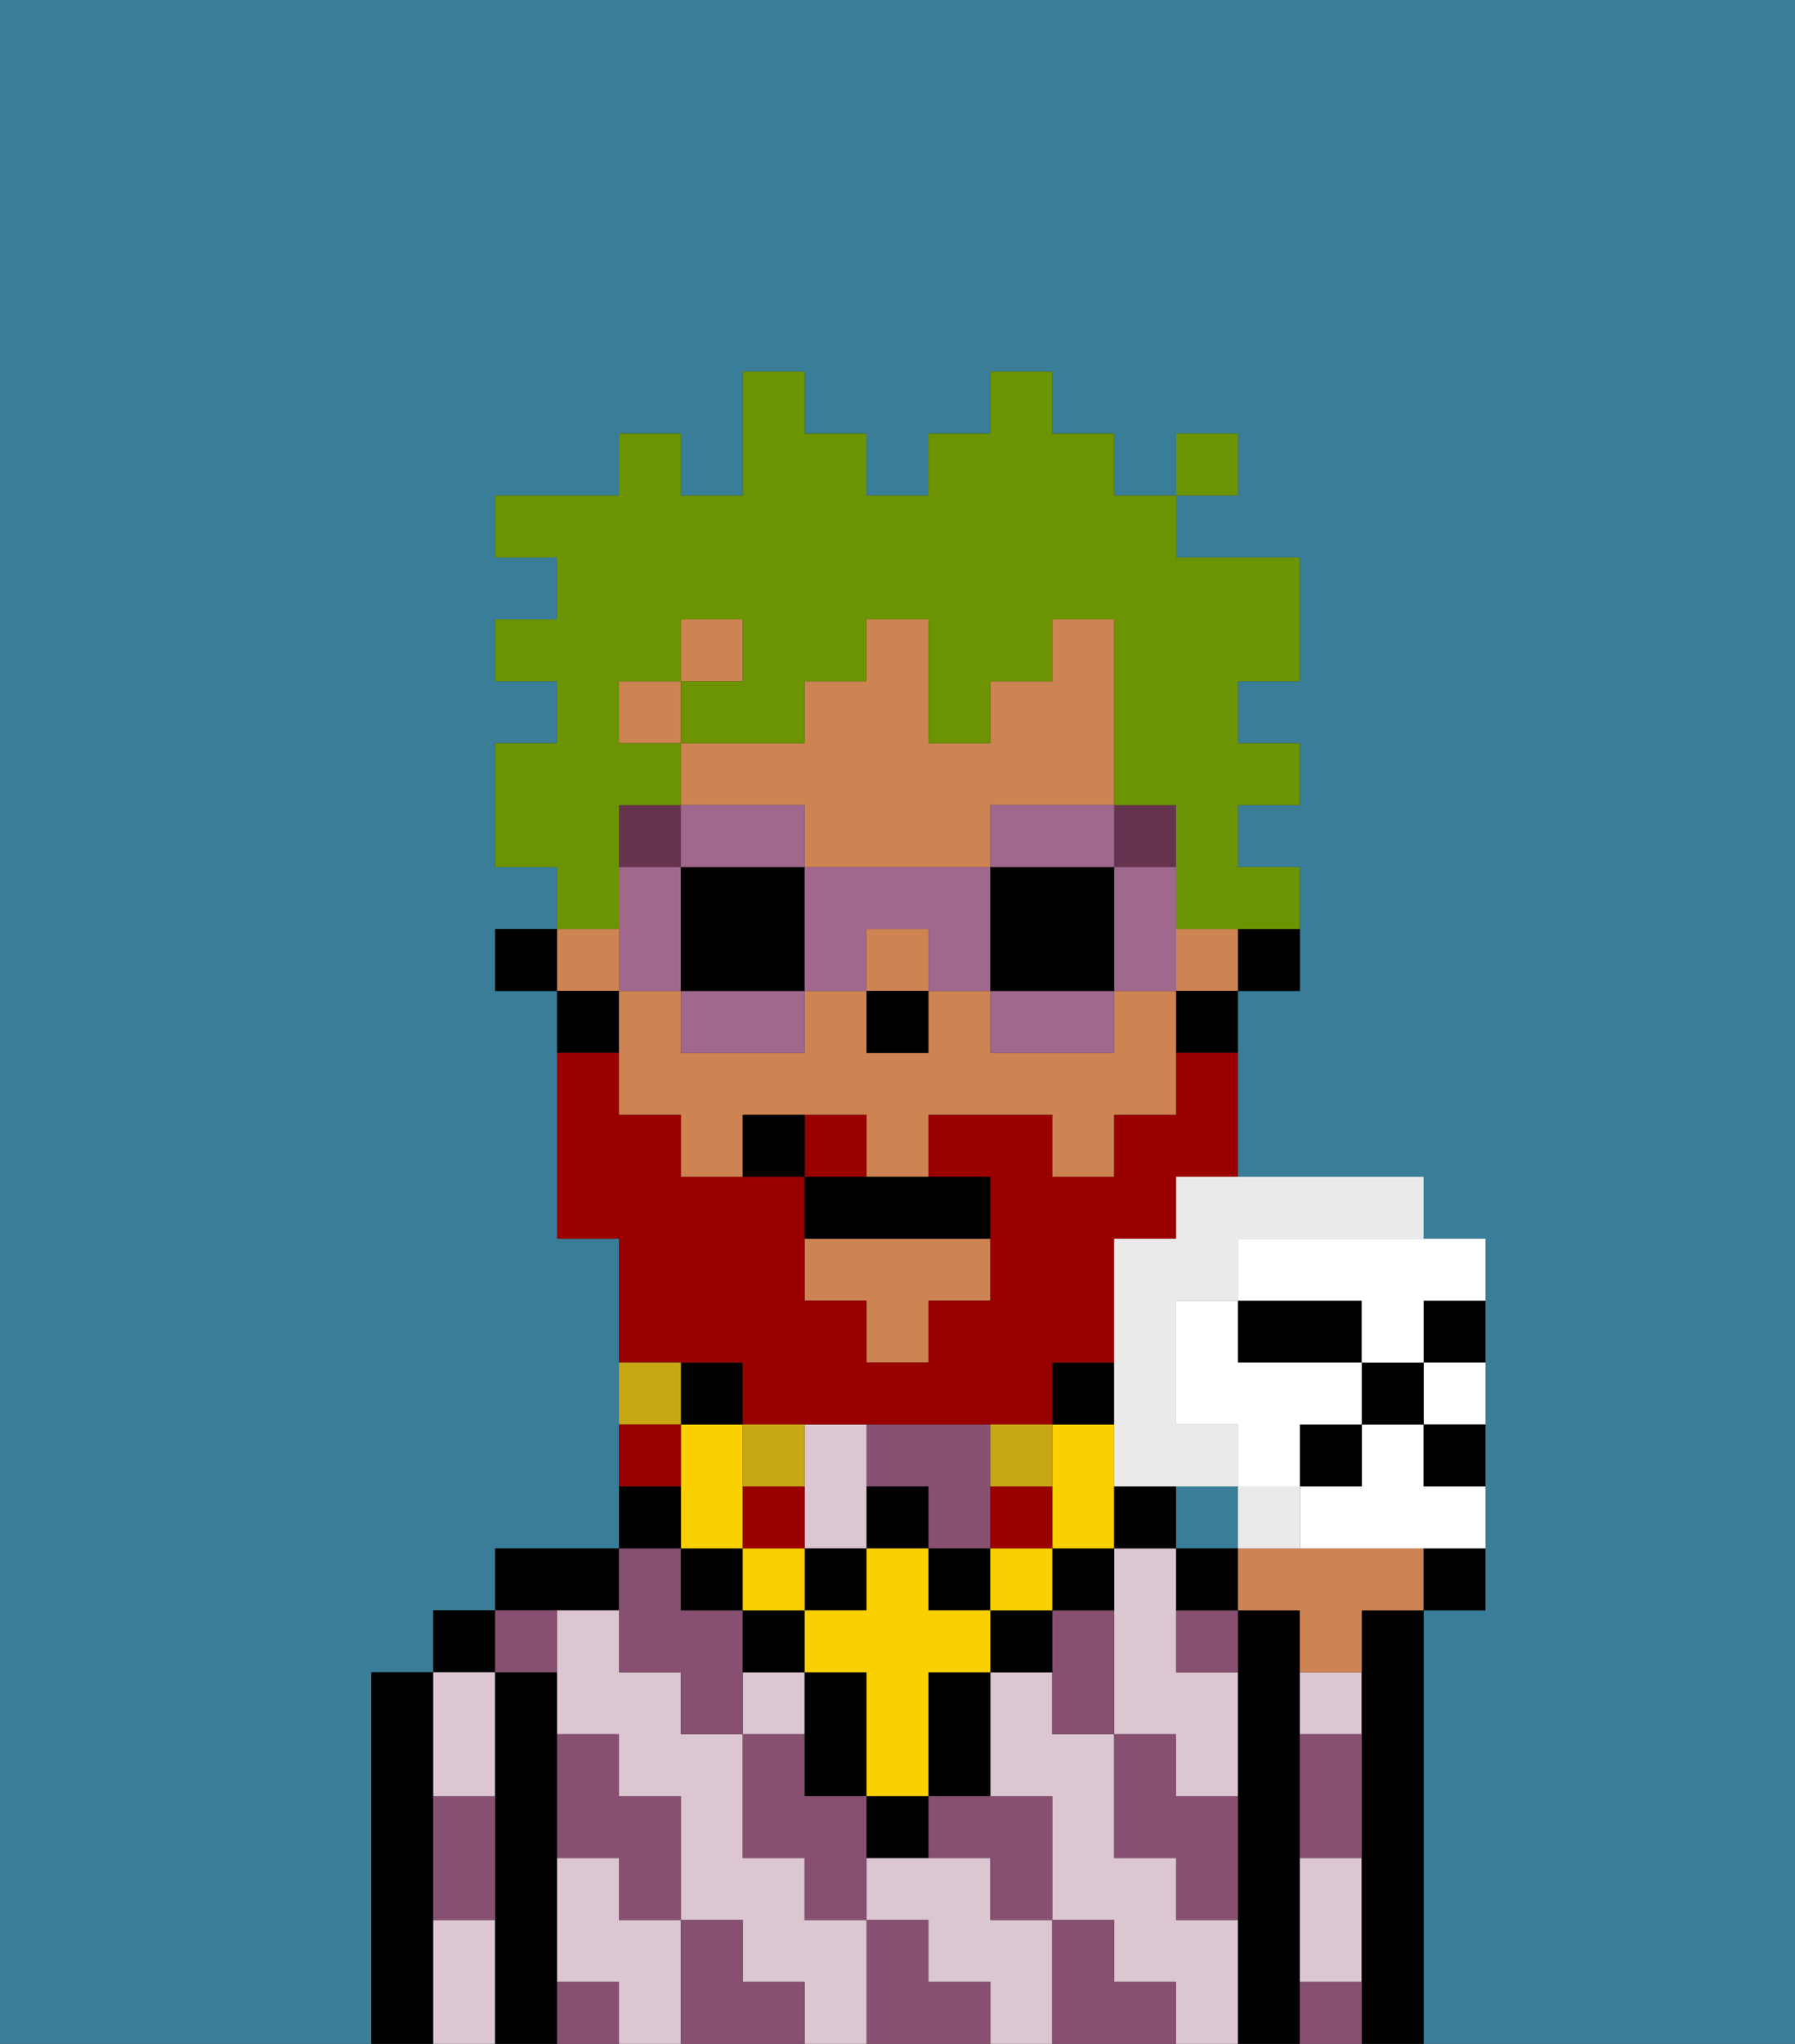 <svg xmlns="http://www.w3.org/2000/svg" viewBox="0 0 29 33"><rect x="0" y="0" width="29" height="33" fill="#333333" stroke="none"/><defs><style>polygon,rect,path{shape-rendering:crispedges;}.ka90-1{fill:#397d98;}.ka90-2{fill:#000000;}.ka90-3{fill:#dbc6d2;}.ka90-4{fill:#875070;}.ka90-5{fill:#ce8452;}.ka90-6{fill:#66334f;}.ka90-7{fill:#fad000;}.ka90-8{fill:#990000;}.ka90-9{fill:#c8a715;}.ka90-10{fill:#6c9302;}.ka90-11{fill:#a0688d;}.ka90-12{fill:#ffffff;}.ka90-13{fill:#eaeaea;}</style></defs><rect class="ka90-1" x="19" y="24" width="1" height="1"/><path class="ka90-1" d="M6,32V27H7V26H8V25h2V20H9V16H8V15H9V14H8V12H9V11H8V10H9V9H8V8h2V7h1V8h1V6h1V7h1V8h1V7h1V6h1V7h1V8h1V7h1V8H19V9h2v2H20v1h1v1H20v1h1v2H20v3h3v1h1v6H23v7h6V0H0V33H6Z"/><path class="ka90-2" d="M7,30V27H6v6H7V30Z"/><rect class="ka90-2" x="7" y="26" width="1" height="1"/><path class="ka90-3" d="M8,29V27H7v2Z"/><path class="ka90-3" d="M7,31v2H8V31Z"/><path class="ka90-2" d="M9,31V27H8v6H9V31Z"/><path class="ka90-2" d="M10,26V25H8v1h2Z"/><path class="ka90-3" d="M19,31V30H18V28H17V27H16v2h1v2h1v1h1v1h1V31Z"/><path class="ka90-3" d="M10,31V30H9v2h1v1h1V31Z"/><path class="ka90-3" d="M13,31V30H12V28H11V27H10V26H9v2h1v1h1v2h1v1h1v1h1V31Z"/><path class="ka90-3" d="M16,31V30H14v1h1v1h1v1h1V31Z"/><rect class="ka90-3" x="12" y="27" width="1" height="1"/><path class="ka90-3" d="M13,25h1V23H13v2Z"/><path class="ka90-3" d="M19,26V25H18v3h1v1h1V27H19Z"/><path class="ka90-2" d="M21,31V26H20v7h1V31Z"/><path class="ka90-3" d="M21,31v1h1V30H21Z"/><path class="ka90-3" d="M21,28h1V27H21Z"/><path class="ka90-2" d="M23,26H22v7h1V26Z"/><path class="ka90-4" d="M19,28H18v2h1v1h1V29H19Z"/><path class="ka90-4" d="M21,32v1h1V32Z"/><path class="ka90-4" d="M17,26v2h1V26Z"/><path class="ka90-4" d="M19,27h1V26H19Z"/><path class="ka90-4" d="M21,29v1h1V28H21Z"/><path class="ka90-4" d="M18,32V31H17v2h2V32Z"/><path class="ka90-4" d="M15,30h1v1h1V29H15Z"/><path class="ka90-4" d="M15,24v1h1V23H14v1Z"/><path class="ka90-4" d="M15,32V31H14v2h2V32Z"/><path class="ka90-4" d="M13,29V28H12v2h1v1h1V29Z"/><path class="ka90-4" d="M10,27h1v1h1V26H11V25H10v2Z"/><path class="ka90-4" d="M12,32V31H11v2h2V32Z"/><path class="ka90-4" d="M10,30v1h1V29H10V28H9v2Z"/><path class="ka90-4" d="M9,32v1h1V32Z"/><path class="ka90-4" d="M9,27V26H8v1Z"/><path class="ka90-4" d="M7,30v1H8V29H7Z"/><path class="ka90-2" d="M20,16h1V15H20Z"/><rect class="ka90-5" x="10" y="11" width="1" height="1"/><polygon class="ka90-5" points="13 21 14 21 14 22 15 22 15 21 16 21 16 20 13 20 13 21"/><rect class="ka90-5" x="11" y="10" width="1" height="1"/><rect class="ka90-5" x="9" y="15" width="1" height="1"/><rect class="ka90-5" x="14" y="15" width="1" height="1"/><path class="ka90-5" d="M13,14h3V13h2V10H17v1H16v1H15V10H14v1H13v1H11v1h2Z"/><path class="ka90-5" d="M18,16v1H16V16H15v1H14V16H13v1H11V16H10v2h1v1h1V18h2v1h1V18h2v1h1V18h1V16Z"/><rect class="ka90-5" x="19" y="15" width="1" height="1"/><path class="ka90-2" d="M19,17h1V16H19Z"/><path class="ka90-2" d="M10,16H9v1h1Z"/><rect class="ka90-2" x="8" y="15" width="1" height="1"/><rect class="ka90-2" x="14" y="16" width="1" height="1"/><rect class="ka90-6" x="10" y="13" width="1" height="1"/><rect class="ka90-6" x="18" y="13" width="1" height="1"/><path class="ka90-2" d="M14,29v1h1V29Z"/><path class="ka90-2" d="M13,26H12v1h1Z"/><path class="ka90-2" d="M15,28v1h1V27H15Z"/><path class="ka90-2" d="M16,26v1h1V26Z"/><path class="ka90-2" d="M13,29h1V27H13v2Z"/><path class="ka90-2" d="M17,26h1V25H17Z"/><rect class="ka90-2" x="11" y="25" width="1" height="1"/><path class="ka90-2" d="M14,24v1h1V24Z"/><rect class="ka90-2" x="13" y="25" width="1" height="1"/><rect class="ka90-2" x="15" y="25" width="1" height="1"/><rect class="ka90-7" x="16" y="25" width="1" height="1"/><path class="ka90-7" d="M15,26V25H14v1H13v1h1v2h1V27h1V26Z"/><rect class="ka90-7" x="12" y="25" width="1" height="1"/><path class="ka90-7" d="M12,24V23H11v2h1Z"/><path class="ka90-7" d="M17,25h1V23H17v2Z"/><path class="ka90-2" d="M19,25V24H18v1Z"/><path class="ka90-2" d="M11,24H10v1h1Z"/><rect class="ka90-2" x="17" y="22" width="1" height="1"/><rect class="ka90-2" x="11" y="22" width="1" height="1"/><path class="ka90-8" d="M12,22v1h5V22h1V20h1V19h1V17H19v1H18v1H17V18H15v1h1v2H15v1H14V21H13V19H11V18H10V17H9v3h1v2h2Z"/><path class="ka90-8" d="M14,18H13v1h1Z"/><path class="ka90-9" d="M17,24V23H16v1Z"/><path class="ka90-8" d="M17,24H16v1h1Z"/><path class="ka90-9" d="M13,24V23H12v1Z"/><path class="ka90-8" d="M12,24v1h1V24Z"/><path class="ka90-9" d="M11,22H10v1h1Z"/><path class="ka90-8" d="M11,23H10v1h1Z"/><path class="ka90-2" d="M13,19v1h3V19H13Z"/><path class="ka90-2" d="M12,18v1h1V18Z"/><path class="ka90-10" d="M10,14V13h1V12H10V11h1V10h1v1H11v1h2V11h1V10h1v2h1V11h1V10h1v3h1v2h2V14H20V13h1V12H20V11h1V9H19V8H18V7H17V6H16V7H15V8H14V7H13V6H12V8H11V7H10V8H8V9H9v1H8v1H9v1H8v2H9v1h1Z"/><rect class="ka90-10" x="19" y="7" width="1" height="1"/><path class="ka90-11" d="M12,14h1V13H11v1Z"/><path class="ka90-11" d="M11,17h2V16H11Z"/><polygon class="ka90-11" points="11 15 11 14 10 14 10 15 10 16 11 16 11 15"/><path class="ka90-2" d="M12,14H11v2h2V14Z"/><path class="ka90-11" d="M18,15v1h1V14H18Z"/><path class="ka90-11" d="M16,14h2V13H16Z"/><path class="ka90-11" d="M16,17h2V16H16Z"/><path class="ka90-11" d="M13,14v2h1V15h1v1h1V14Z"/><path class="ka90-2" d="M18,14H16v2h2V14Z"/><path class="ka90-5" d="M22,25H20v1h1v1h1V26h1V25Z"/><path class="ka90-2" d="M23,26h1V25H23Z"/><rect class="ka90-2" x="19" y="25" width="1" height="1"/><path class="ka90-2" d="M23,22h1V21H23Z"/><path class="ka90-2" d="M21,22h1V21H20v1Z"/><path class="ka90-12" d="M23,23h1V22H23Z"/><path class="ka90-12" d="M23,23H22v1H21v1h3V24H23Z"/><path class="ka90-13" d="M21,25V24H20v1Z"/><path class="ka90-13" d="M19,20H18v4h2V23H19V21h1V20h3V19H19Z"/><rect class="ka90-2" x="22" y="22" width="1" height="1"/><rect class="ka90-2" x="21" y="23" width="1" height="1"/><path class="ka90-2" d="M23,24h1V23H23Z"/><path class="ka90-12" d="M20,20v1h2v1h1V21h1V20H20Z"/><path class="ka90-12" d="M21,23h1V22H20V21H19v2h1v1h1Z"/></svg>